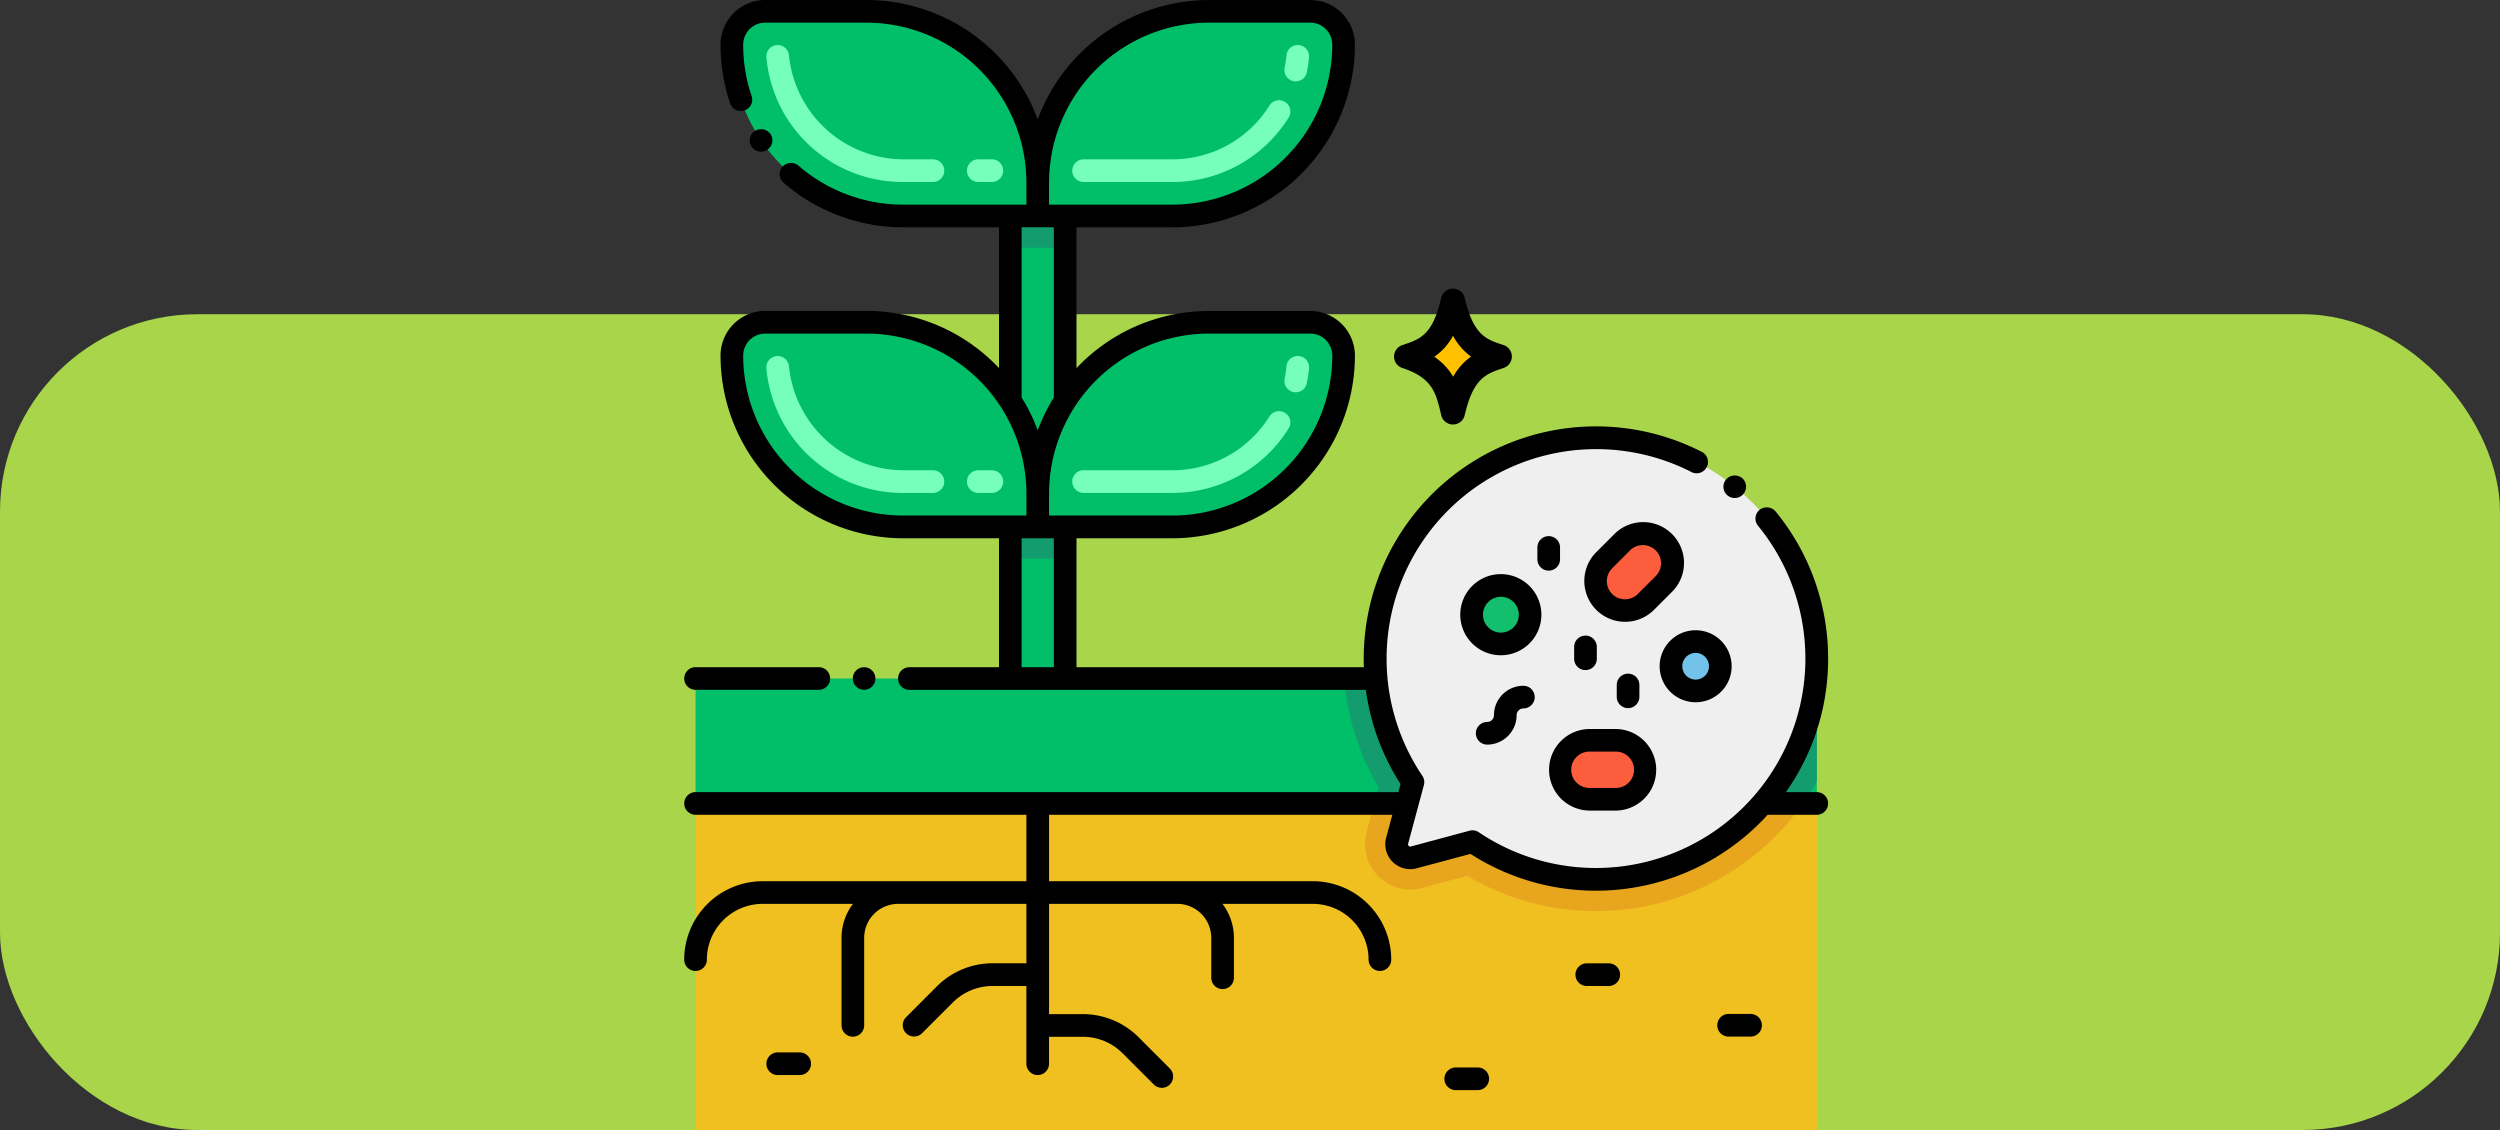<svg xmlns="http://www.w3.org/2000/svg" width="190" height="85.881" viewBox="0 0 190 85.881">
  <rect x="0" y="0" width="190" height="85.881" fill="#333333" stroke="none"/>
  <g id="Grupo_1105996" data-name="Grupo 1105996" transform="translate(-1230.051 -2136)">
    <rect id="Rectángulo_402920" data-name="Rectángulo 402920" width="190" height="62" rx="15" transform="translate(1230.051 2159.881)" fill="#a8d549"/>
    <g id="Icons" transform="translate(1282.051 2136)">
      <g id="Grupo_1105510" data-name="Grupo 1105510" transform="translate(0)">
        <path id="Trazado_895327" data-name="Trazado 895327" d="M159.062,73.022c2.3.76,2.563,1.886,2.958,3.588a.916.916,0,0,0,1.784,0c.656-2.828,1.621-3.147,2.958-3.588a.917.917,0,0,0,0-1.739c-1.284-.423-2.287-.7-2.958-3.588a.917.917,0,0,0-1.784,0c-.657,2.828-1.572,3.13-2.958,3.589A.916.916,0,0,0,159.062,73.022Z" transform="translate(-104.487 -45.056)"/>
        <path id="Trazado_895328" data-name="Trazado 895328" d="M73.736,50.966h4.173V86.115H73.736Z" transform="translate(-48.952 -34.55)" fill="#00bf68"/>
        <path id="Trazado_895329" data-name="Trazado 895329" d="M73.736,50.966h4.173v2.407H73.736Z" transform="translate(-48.952 -34.55)" fill="#139c6e"/>
        <path id="Trazado_895330" data-name="Trazado 895330" d="M73.736,119.588h4.173v2.407H73.736Z" transform="translate(-48.952 -79.544)" fill="#139c6e"/>
        <g id="Grupo_1105509" data-name="Grupo 1105509" transform="translate(0.863 0.861)">
          <path id="Trazado_895331" data-name="Trazado 895331" d="M79.786,18.811v2.534H90.013A13.019,13.019,0,0,0,103.032,8.326,2.533,2.533,0,0,0,100.5,5.792H92.8A13.019,13.019,0,0,0,79.786,18.811Z" transform="translate(-53.781 -5.792)" fill="#00bf68"/>
          <path id="Trazado_895332" data-name="Trazado 895332" d="M35.519,18.811v2.534H25.292A13.019,13.019,0,0,1,12.273,8.326a2.533,2.533,0,0,1,2.534-2.534H22.5A13.019,13.019,0,0,1,35.519,18.811Z" transform="translate(-9.515 -5.792)" fill="#00bf68"/>
          <path id="Trazado_895333" data-name="Trazado 895333" d="M79.786,87.438v2.534H90.013a13.019,13.019,0,0,0,13.019-13.019,2.533,2.533,0,0,0-2.534-2.534H92.8A13.019,13.019,0,0,0,79.786,87.438Z" transform="translate(-53.781 -50.789)" fill="#00bf68"/>
          <path id="Trazado_895334" data-name="Trazado 895334" d="M35.519,87.438v2.534H25.292A13.019,13.019,0,0,1,12.273,76.953a2.533,2.533,0,0,1,2.534-2.534H22.5A13.019,13.019,0,0,1,35.519,87.438Z" transform="translate(-9.515 -50.789)" fill="#00bf68"/>
          <path id="Trazado_895335" data-name="Trazado 895335" d="M4.262,153.049H89.475v9.5H4.262Z" transform="translate(-4.262 -102.345)" fill="#00bf68"/>
        </g>
        <path id="Trazado_895336" data-name="Trazado 895336" d="M183.348,153.049v7.813a18.427,18.427,0,0,1-1.057,1.684H149.715l.331-1.233a19.067,19.067,0,0,1-2.613-8.264Z" transform="translate(-97.273 -101.484)" fill="#139c6e"/>
        <path id="Trazado_895337" data-name="Trazado 895337" d="M4.262,180.629H89.475v24.819H4.262Z" transform="translate(-3.399 -119.567)" fill="#f0c020"/>
        <path id="Trazado_895338" data-name="Trazado 895338" d="M185.288,180.629a19.209,19.209,0,0,1-25.508,5.506l-3.443.919a3.444,3.444,0,0,1-4.215-4.218l.589-2.207Z" transform="translate(-100.269 -119.567)" fill="#e8a61e"/>
        <path id="Trazado_895339" data-name="Trazado 895339" d="M170.163,99.915a16.788,16.788,0,0,0-13.043,26.15l-1.2,4.46a1.033,1.033,0,0,0,1.265,1.265l4.46-1.2a16.786,16.786,0,1,0,8.513-30.68Z" transform="translate(-101.744 -66.63)" fill="#efefef"/>
        <ellipse id="Elipse_11664" data-name="Elipse 11664" cx="1.876" cy="1.876" rx="1.876" ry="1.876" transform="translate(74.448 51.656) rotate(-67.486)" fill="#72c2e9"/>
        <ellipse id="Elipse_11665" data-name="Elipse 11665" cx="2.222" cy="2.222" rx="2.222" ry="2.222" transform="translate(59.185 47.926) rotate(-67.486)" fill="#13bf6d"/>
        <path id="Trazado_895340" data-name="Trazado 895340" d="M206.753,126.232l1.373-1.373a2.241,2.241,0,1,0-3.169-3.169l-1.373,1.373a2.241,2.241,0,0,0,3.169,3.169Z" transform="translate(-133.66 -80.492)" fill="#fc5d3d"/>
        <path id="Trazado_895341" data-name="Trazado 895341" d="M197.383,171.169h1.942a2.241,2.241,0,0,0,0-4.481h-1.942a2.241,2.241,0,0,0,0,4.481Z" transform="translate(-128.556 -110.426)" fill="#fc5d3d"/>
        <path id="Trazado_895342" data-name="Trazado 895342" d="M170.11,78.992a4.525,4.525,0,0,0-1.353,1.525A4.779,4.779,0,0,0,167.321,79a4.531,4.531,0,0,0,1.422-1.6,4.692,4.692,0,0,0,1.367,1.587Z" transform="translate(-110.313 -51.886)" fill="#ffc000"/>
        <path id="Trazado_895343" data-name="Trazado 895343" d="M95.013,23.68H88.272a.861.861,0,0,1,0-1.722h6.742a8.685,8.685,0,0,0,7.371-4.07.861.861,0,1,1,1.454.921A10.4,10.4,0,0,1,95.013,23.68Zm9.207-7.663A.86.86,0,0,1,103.551,15a8.579,8.579,0,0,0,.138-.928.861.861,0,1,1,1.714.161,10.426,10.426,0,0,1-.167,1.114.861.861,0,0,1-1.017.669Z" transform="translate(-57.918 -9.849)" fill="#76ffbb"/>
        <path id="Trazado_895344" data-name="Trazado 895344" d="M95.013,92.307H88.271a.861.861,0,1,1,0-1.722h6.742a8.683,8.683,0,0,0,7.37-4.07.861.861,0,1,1,1.454.921,10.4,10.4,0,0,1-8.824,4.87Zm9.206-7.663a.86.86,0,0,1-.669-1.017,8.577,8.577,0,0,0,.138-.928.861.861,0,1,1,1.714.161,10.426,10.426,0,0,1-.167,1.114.861.861,0,0,1-1.017.669Z" transform="translate(-57.918 -54.846)" fill="#76ffbb"/>
        <path id="Trazado_895345" data-name="Trazado 895345" d="M37.032,92.308H36a.861.861,0,0,1,0-1.722h1.033a.861.861,0,0,1,0,1.722Zm-4.476,0H30.291A10.39,10.39,0,0,1,19.9,82.862a.861.861,0,1,1,1.714-.162,8.782,8.782,0,0,0,8.676,7.886h2.265a.861.861,0,0,1,0,1.722Z" transform="translate(-13.651 -54.846)" fill="#76ffbb"/>
        <path id="Trazado_895346" data-name="Trazado 895346" d="M37.032,23.68H36a.861.861,0,0,1,0-1.722h1.033a.861.861,0,0,1,0,1.722Zm-4.476,0H30.291A10.39,10.39,0,0,1,19.9,14.234a.861.861,0,1,1,1.714-.162,8.782,8.782,0,0,0,8.676,7.887h2.265a.861.861,0,0,1,0,1.722Z" transform="translate(-13.651 -9.849)" fill="#76ffbb"/>
        <path id="Trazado_895347" data-name="Trazado 895347" d="M17.557,33.357a.859.859,0,0,0,.234-1.195l0,0a.881.881,0,0,0-1.191-.227.86.86,0,0,0-.234,1.195l0,0A.86.86,0,0,0,17.557,33.357Z" transform="translate(-11.237 -21.977)"/>
        <path id="Trazado_895348" data-name="Trazado 895348" d="M2.623,152.271h9.366a.861.861,0,1,0,0-1.722H2.623a.861.861,0,1,0,0,1.722Z" transform="translate(-1.76 -99.844)"/>
        <ellipse id="Elipse_11666" data-name="Elipse 11666" cx="0.861" cy="0.861" rx="0.861" ry="0.861" transform="translate(12.811 50.705)"/>
        <path id="Trazado_895349" data-name="Trazado 895349" d="M22.428,235.579h-1.67a.861.861,0,1,0,0,1.722h1.67a.861.861,0,1,0,0-1.722Z" transform="translate(-13.651 -155.596)"/>
        <path id="Trazado_895350" data-name="Trazado 895350" d="M172.086,238.9h-1.671a.861.861,0,1,0,0,1.722h1.671a.861.861,0,1,0,0-1.722Z" transform="translate(-111.778 -157.773)"/>
        <path id="Trazado_895351" data-name="Trazado 895351" d="M201.005,215.92h-1.67a.861.861,0,0,0,0,1.722h1.67a.861.861,0,0,0,0-1.722Z" transform="translate(-130.74 -142.706)"/>
        <path id="Trazado_895352" data-name="Trazado 895352" d="M232.309,227.1h-1.671a.861.861,0,1,0,0,1.722h1.671a.861.861,0,1,0,0-1.722Z" transform="translate(-151.265 -150.04)"/>
        <path id="Trazado_895353" data-name="Trazado 895353" d="M88.673,54.254v0c.014-.293.021-.592.021-.912A17.586,17.586,0,0,0,84.7,42.158a.886.886,0,0,0-1.212-.121.859.859,0,0,0-.121,1.212,15.948,15.948,0,0,1,3.6,10.089c0,.275-.007.554-.021.83,0,0,0,.007,0,.01A15.927,15.927,0,0,1,62.145,66.542a.863.863,0,0,0-.7-.118l-4.46,1.2a.171.171,0,0,1-.211-.21l1.2-4.46a.86.86,0,0,0-.118-.7,15.929,15.929,0,0,1,20.48-23.074.862.862,0,0,0,.788-1.532A17.654,17.654,0,0,0,53.4,53.263c0,.245,0,.489.013.733H31.57V44.2h7.281a13.9,13.9,0,0,0,13.88-13.88,3.4,3.4,0,0,0-3.394-3.394H41.644A13.839,13.839,0,0,0,31.57,31.268v-10.7h7.281a13.9,13.9,0,0,0,13.88-13.88,3.4,3.4,0,0,0-3.394-3.394H41.644A13.9,13.9,0,0,0,28.624,12.36,13.9,13.9,0,0,0,15.605,3.291H7.911A3.4,3.4,0,0,0,4.517,6.682a13.857,13.857,0,0,0,.737,4.48.862.862,0,0,0,1.632-.554,12.1,12.1,0,0,1-.647-3.92h0A1.675,1.675,0,0,1,7.911,5.013h7.694A12.172,12.172,0,0,1,27.763,17.171v1.673H18.406a12.151,12.151,0,0,1-7.971-2.968.883.883,0,0,0-1.212.086.861.861,0,0,0,.086,1.215A13.865,13.865,0,0,0,18.4,20.566h7.282v10.7a13.838,13.838,0,0,0-10.074-4.346H7.911a3.4,3.4,0,0,0-3.394,3.394A13.9,13.9,0,0,0,18.4,44.2h7.282V54H18.872a.861.861,0,0,0,0,1.722H53.564A17.517,17.517,0,0,0,56.2,62.876l-.165.616H2.62a.861.861,0,0,0,0,1.722H27.763v5.049H7.717a5.967,5.967,0,0,0-5.96,5.96.861.861,0,0,0,1.722,0,4.243,4.243,0,0,1,4.238-4.238h6.865a4.276,4.276,0,0,0-.869,2.582v6.65a.861.861,0,1,0,1.722,0v-6.65a2.585,2.585,0,0,1,2.582-2.582h9.746V76.5H25.21a5.985,5.985,0,0,0-4.261,1.765L18.6,80.617a.861.861,0,0,0,1.217,1.217l2.347-2.347a4.275,4.275,0,0,1,3.043-1.261h2.554v5.908a.861.861,0,0,0,1.722,0V82.086h2.554a4.276,4.276,0,0,1,3.043,1.261l2.347,2.347a.861.861,0,1,0,1.217-1.217L36.3,82.13a5.985,5.985,0,0,0-4.261-1.765H29.485v-8.38h9.746a2.585,2.585,0,0,1,2.582,2.582V77.6a.861.861,0,1,0,1.722,0V74.567a4.276,4.276,0,0,0-.869-2.582h6.865a4.243,4.243,0,0,1,4.238,4.238.861.861,0,1,0,1.722,0,5.967,5.967,0,0,0-5.96-5.96H29.485V65.214H55.574l-.469,1.749a1.894,1.894,0,0,0,2.32,2.319l4.086-1.095A17.65,17.65,0,0,0,84.1,65.214h3.732a.861.861,0,1,0,0-1.722H85.485a17.527,17.527,0,0,0,3.186-9.23.082.082,0,0,0,0-.009ZM41.644,28.643h7.694a1.675,1.675,0,0,1,1.673,1.673A12.172,12.172,0,0,1,38.852,42.474H29.485V40.8A12.172,12.172,0,0,1,41.644,28.643Zm0-23.63h7.694A1.675,1.675,0,0,1,51.01,6.685,12.172,12.172,0,0,1,38.852,18.844H29.485V17.171A12.172,12.172,0,0,1,41.644,5.013ZM27.4,20.565h2.448V33.5a13.842,13.842,0,0,0-1.224,2.494A13.867,13.867,0,0,0,27.4,33.5ZM6.239,30.316a1.675,1.675,0,0,1,1.673-1.673h7.694A12.172,12.172,0,0,1,27.764,40.8v1.673H18.4A12.172,12.172,0,0,1,6.239,30.316ZM27.4,44.2h2.448V54H27.4Z" transform="translate(-1.757 -3.291)"/>
        <path id="Trazado_895354" data-name="Trazado 895354" d="M232.662,109.636a.857.857,0,0,0-.127-1.212.883.883,0,0,0-1.209.131.859.859,0,0,0,1.336,1.081Z" transform="translate(-152.154 -72.105)"/>
        <path id="Trazado_895355" data-name="Trazado 895355" d="M177.871,156.891a.514.514,0,0,1-.513.514.861.861,0,0,0,0,1.722,2.238,2.238,0,0,0,2.235-2.236.514.514,0,0,1,.514-.513.861.861,0,0,0,0-1.722A2.238,2.238,0,0,0,177.871,156.891Z" transform="translate(-116.33 -102.537)"/>
        <path id="Trazado_895356" data-name="Trazado 895356" d="M219.792,147.873a2.736,2.736,0,1,0-2.736-2.736A2.739,2.739,0,0,0,219.792,147.873Zm0-3.75a1.014,1.014,0,1,1-1.014,1.014A1.015,1.015,0,0,1,219.792,144.122Z" transform="translate(-142.923 -94.502)"/>
        <path id="Trazado_895357" data-name="Trazado 895357" d="M176.134,130.014a3.083,3.083,0,1,0,3.083,3.083A3.086,3.086,0,0,0,176.134,130.014Zm0,4.444A1.361,1.361,0,1,1,177.5,133.1,1.362,1.362,0,0,1,176.134,134.458Z" transform="translate(-114.071 -86.38)"/>
        <path id="Trazado_895358" data-name="Trazado 895358" d="M207.1,119.446a3.1,3.1,0,0,0-4.386,0l-1.373,1.373a3.1,3.1,0,1,0,4.386,4.386l1.373-1.373A3.1,3.1,0,0,0,207.1,119.446Zm-1.217,3.168-1.373,1.373a1.38,1.38,0,1,1-1.952-1.951l1.373-1.373a1.38,1.38,0,0,1,1.951,1.951Z" transform="translate(-132.024 -78.856)"/>
        <path id="Trazado_895359" data-name="Trazado 895359" d="M195.745,170.391h1.942a3.1,3.1,0,1,0,0-6.2h-1.942a3.1,3.1,0,1,0,0,6.2Zm0-4.481h1.942a1.38,1.38,0,1,1,0,2.759h-1.942a1.38,1.38,0,1,1,0-2.759Z" transform="translate(-126.916 -108.787)"/>
        <path id="Trazado_895360" data-name="Trazado 895360" d="M199.909,145.348v-.9a.861.861,0,0,0-1.722,0v.9a.861.861,0,0,0,1.722,0Z" transform="translate(-130.551 -95.282)"/>
        <path id="Trazado_895361" data-name="Trazado 895361" d="M209.307,153.747v-.9a.861.861,0,0,0-1.722,0v.9a.861.861,0,1,0,1.722,0Z" transform="translate(-136.713 -100.789)"/>
        <path id="Trazado_895362" data-name="Trazado 895362" d="M191.8,123.4v-.9a.861.861,0,1,0-1.722,0v.9a.861.861,0,1,0,1.722,0Z" transform="translate(-125.237 -80.893)"/>
      </g>
    </g>
  </g>
</svg>
